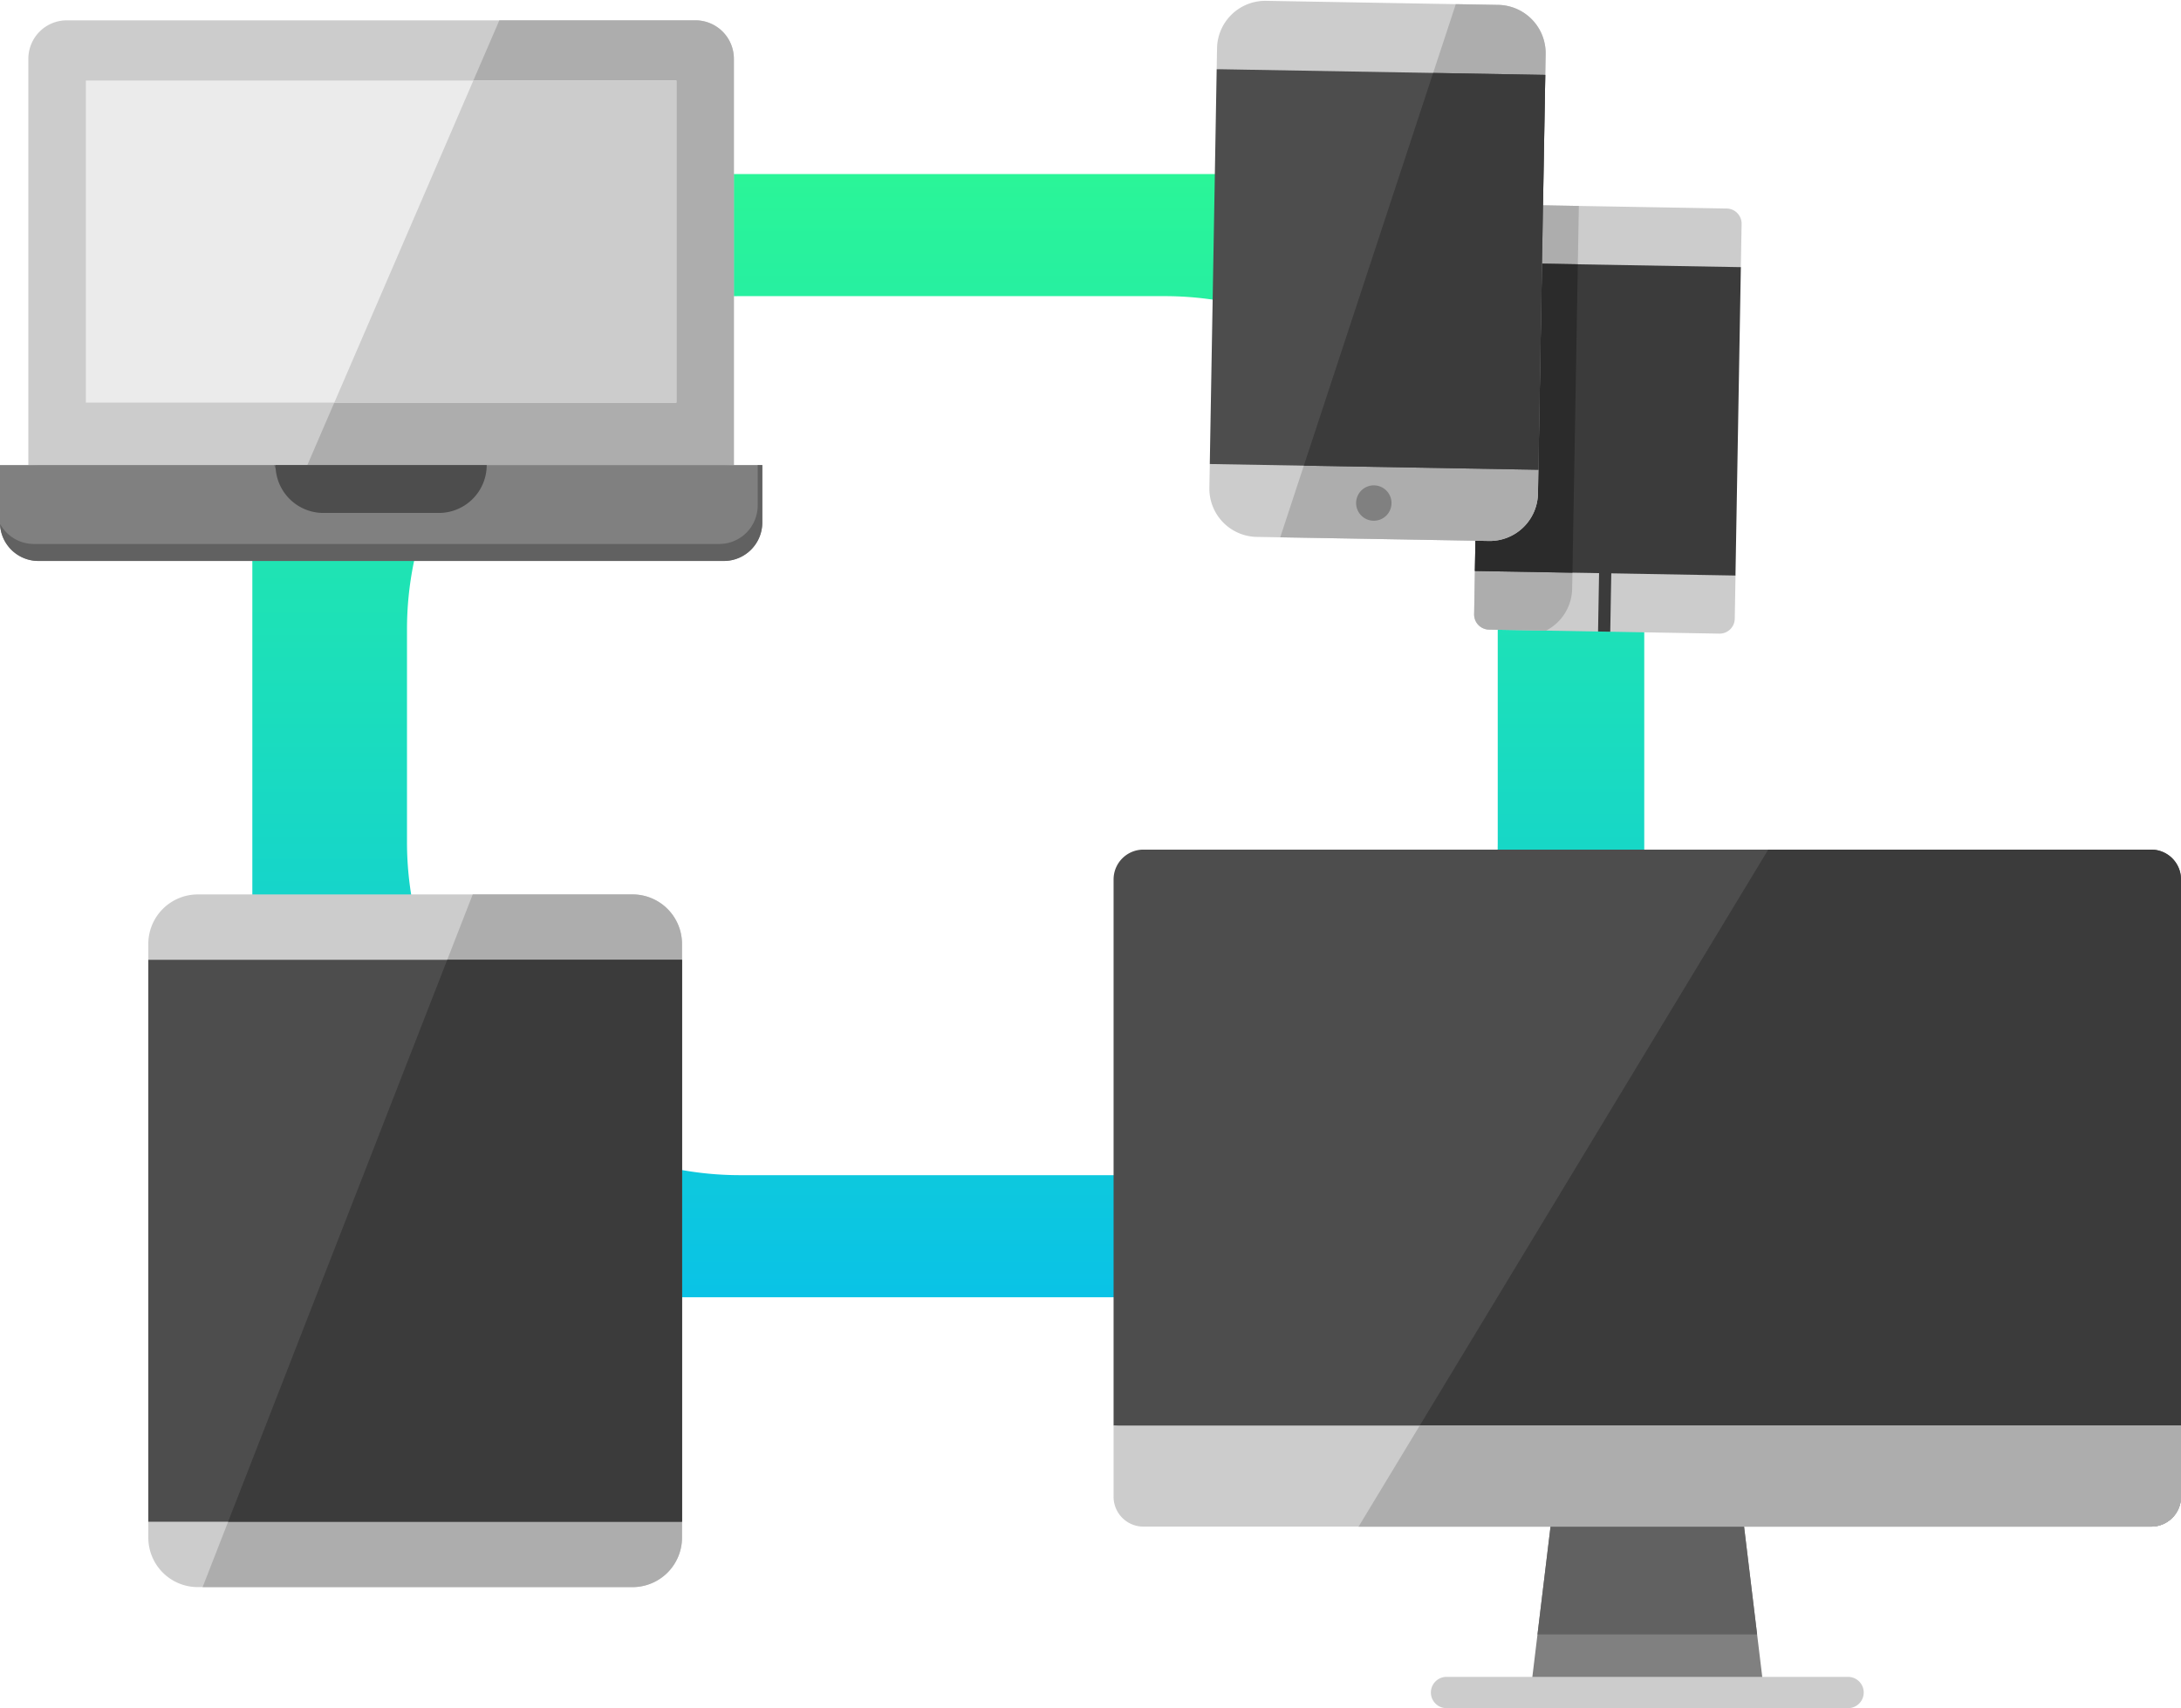 <svg xmlns="http://www.w3.org/2000/svg" xmlns:xlink="http://www.w3.org/1999/xlink" width="267.94" height="209.868" viewBox="0 0 267.94 209.868"><defs><style>.a{fill:url(#a);}.b{fill:#4d4d4d;}.c{fill:#3b3b3b;}.d{fill:gray;}.e{fill:#616161;}.f{fill:#ccc;}.g{fill:#adadad;}.h{fill:#2b2b2b;}.i{opacity:0.2;}.j{fill:#ebebeb;}</style><linearGradient id="a" x1="0.5" x2="0.5" y2="1" gradientUnits="objectBoundingBox"><stop offset="0" stop-color="#2af598"/><stop offset="1" stop-color="#0ac3e6"/></linearGradient></defs><g transform="translate(-214 -2497.615)"><path class="a" d="M-1634,414h-77a46.706,46.706,0,0,1-18.295-3.694,46.845,46.845,0,0,1-14.939-10.073,46.846,46.846,0,0,1-10.072-14.939A46.708,46.708,0,0,1-1758,367V323a46.709,46.709,0,0,1,3.693-18.295,46.843,46.843,0,0,1,10.072-14.939,46.843,46.843,0,0,1,14.939-10.072A46.706,46.706,0,0,1-1711,276h77a46.707,46.707,0,0,1,18.295,3.693,46.844,46.844,0,0,1,14.94,10.072,46.843,46.843,0,0,1,10.073,14.939A46.707,46.707,0,0,1-1587,323v44a46.705,46.705,0,0,1-3.693,18.294,46.845,46.845,0,0,1-10.073,14.939,46.846,46.846,0,0,1-14.94,10.073A46.707,46.707,0,0,1-1634,414Zm-64-123a40.742,40.742,0,0,0-15.959,3.222,40.863,40.863,0,0,0-13.032,8.787,40.863,40.863,0,0,0-8.787,13.033A40.743,40.743,0,0,0-1739,332v26a40.741,40.741,0,0,0,3.222,15.959,40.861,40.861,0,0,0,8.787,13.032,40.862,40.862,0,0,0,13.032,8.787A40.742,40.742,0,0,0-1698,399h52a40.745,40.745,0,0,0,15.959-3.222,40.864,40.864,0,0,0,13.032-8.787,40.863,40.863,0,0,0,8.787-13.032A40.741,40.741,0,0,0-1605,358V332a40.743,40.743,0,0,0-3.222-15.959,40.864,40.864,0,0,0-8.787-13.033,40.864,40.864,0,0,0-13.032-8.787A40.745,40.745,0,0,0-1646,291Z" transform="translate(2003 2243)"/><g transform="translate(350.806 2602.001)"><path class="b" d="M127.472,50.076H3.662A3.663,3.663,0,0,0,0,53.738v67.1l64.41,9.233,66.724-9.233v-67.1A3.663,3.663,0,0,0,127.472,50.076Z" transform="translate(0 -50.076)"/><path class="c" d="M214.9,50.076h-47.05l-50.321,83.178H214.9a3.663,3.663,0,0,0,3.662-3.665V53.738A3.662,3.662,0,0,0,214.9,50.076Z" transform="translate(-87.427 -50.076)"/><path class="d" d="M225.809,367.734l2.746,22.7H199.727l2.746-22.7Z" transform="translate(-148.573 -286.375)"/><path class="e" d="M230.315,382.8l-1.822-15.063H205.157L203.335,382.8Z" transform="translate(-151.257 -286.375)"/><path class="f" d="M37.61,326.369H0v8.749a3.663,3.663,0,0,0,3.662,3.665h123.81a3.663,3.663,0,0,0,3.662-3.665v-8.749Z" transform="translate(0 -255.605)"/><path class="g" d="M125.038,326.369l-7.51,12.413H214.9a3.663,3.663,0,0,0,3.662-3.665v-8.748Z" transform="translate(-87.427 -255.605)"/><path class="f" d="M203.449,450.765H154.117a1.921,1.921,0,1,1,0-3.842h49.332a1.921,1.921,0,0,1,0,3.842Z" transform="translate(-113.215 -345.282)"/></g><g transform="translate(363.62 2497.615) rotate(1)"><path class="f" d="M30.154,0H1.863A1.863,1.863,0,0,0,0,1.863V7.172l4.175,19L0,45.066v5.311a1.861,1.861,0,0,0,1.861,1.861h28.3a1.861,1.861,0,0,0,1.861-1.861V45.066L28.225,26.119,32.017,7.172V1.863A1.863,1.863,0,0,0,30.154,0Z" transform="translate(32.793 24.525)"/><path class="g" d="M1.863,0A1.863,1.863,0,0,0,0,1.863V50.377a1.861,1.861,0,0,0,1.861,1.861H8.875a5.929,5.929,0,0,0,3.111-5.219V0Z" transform="translate(32.793 24.525)"/><g transform="translate(32.793 31.697)"><rect class="c" width="1.499" height="7.571" transform="translate(15.259 37.495)"/><path class="c" d="M0,0V37.894H32.017V0Z"/></g><path class="h" d="M0,0V37.894H11.986V0Z" transform="translate(32.793 31.697)"/><g transform="translate(0 0)"><path class="f" d="M40.373,5.93V8.5L20.186,11.6,0,8.5V5.93A5.929,5.929,0,0,1,5.93,0H34.443A5.93,5.93,0,0,1,40.373,5.93Z" transform="translate(0 0)"/><path class="f" d="M20.186,0,40.374,4.866V7.79a5.931,5.931,0,0,1-5.93,5.93H5.93A5.93,5.93,0,0,1,0,7.79V4.866Z" transform="translate(0 52.153)"/></g><path class="g" d="M25.633,0H20.421L0,65.873H25.633a5.931,5.931,0,0,0,5.93-5.93V5.93A5.931,5.931,0,0,0,25.633,0Z" transform="translate(8.811 0)"/><path class="d" d="M2.174,4.348A2.174,2.174,0,1,1,4.348,2.174,2.176,2.176,0,0,1,2.174,4.348Z" transform="translate(18.057 59.288)"/><rect class="b" width="40.374" height="48.519" transform="translate(0 8.5)"/><path class="c" d="M0,48.519H28.818V0H15.041Z" transform="translate(11.556 8.5)"/></g><g transform="translate(214 2500.113)"><path class="f" d="M105.719,79.149v49.919l-43.553,2.94-43.124-2.94V79.149a4.725,4.725,0,0,1,4.725-4.725h77.227A4.725,4.725,0,0,1,105.719,79.149Z" transform="translate(-15.559 -74.424)"/><path class="g" d="M254.114,74.423H230.023l-23.587,54.644h52.4V79.148A4.725,4.725,0,0,0,254.114,74.423Z" transform="translate(-168.679 -74.423)"/><path class="d" d="M93.645,373.187v7.052a4.725,4.725,0,0,1-4.725,4.725H4.725A4.725,4.725,0,0,1,0,380.239v-7.052H93.645Z" transform="translate(0 -318.543)"/><path class="e" d="M93.1,373.188v4.967a4.725,4.725,0,0,1-4.725,4.725H4.182A4.724,4.724,0,0,1,.022,380.4a4.724,4.724,0,0,0,4.721,4.569h84.2a4.725,4.725,0,0,0,4.725-4.725v-7.052Z" transform="translate(-0.018 -318.544)"/><path class="b" d="M185.079,373.188H211.02a5.881,5.881,0,0,1-5.881,5.881H190.962A5.883,5.883,0,0,1,185.079,373.188Z" transform="translate(-151.228 -318.544)"/><g class="i" transform="translate(33.673 54.644)"><path d="M184.3,373.654c-.012-.153-.02-.308-.02-.465H184.1C184.163,373.347,184.228,373.5,184.3,373.654Z" transform="translate(-184.103 -373.189)"/></g><rect class="j" width="72.546" height="39.571" transform="translate(10.55 7.396)"/><path class="f" d="M224.554,154.435h42.024v-39.57H241.635Z" transform="translate(-183.483 -107.468)"/></g><g transform="translate(232.221 2607.507)"><path class="f" d="M59.483,0H6.083A6.082,6.082,0,0,0,0,6.083v1.95L4.782,42.691,0,77.073v1.95a6.082,6.082,0,0,0,6.083,6.083h53.4a6.082,6.082,0,0,0,6.083-6.083v-1.95L60.23,42.691,65.566,8.033V6.083A6.082,6.082,0,0,0,59.483,0Z" transform="translate(0 0)"/><path class="g" d="M52.811,0H33.182L0,85.106H52.811a6.082,6.082,0,0,0,6.083-6.083V6.083A6.082,6.082,0,0,0,52.811,0Z" transform="translate(6.672 0)"/><rect class="b" width="65.566" height="69.04" transform="translate(0 8.033)"/><path class="c" d="M0,69.04H55.763V0H26.918Z" transform="translate(9.804 8.033)"/></g></g></svg>